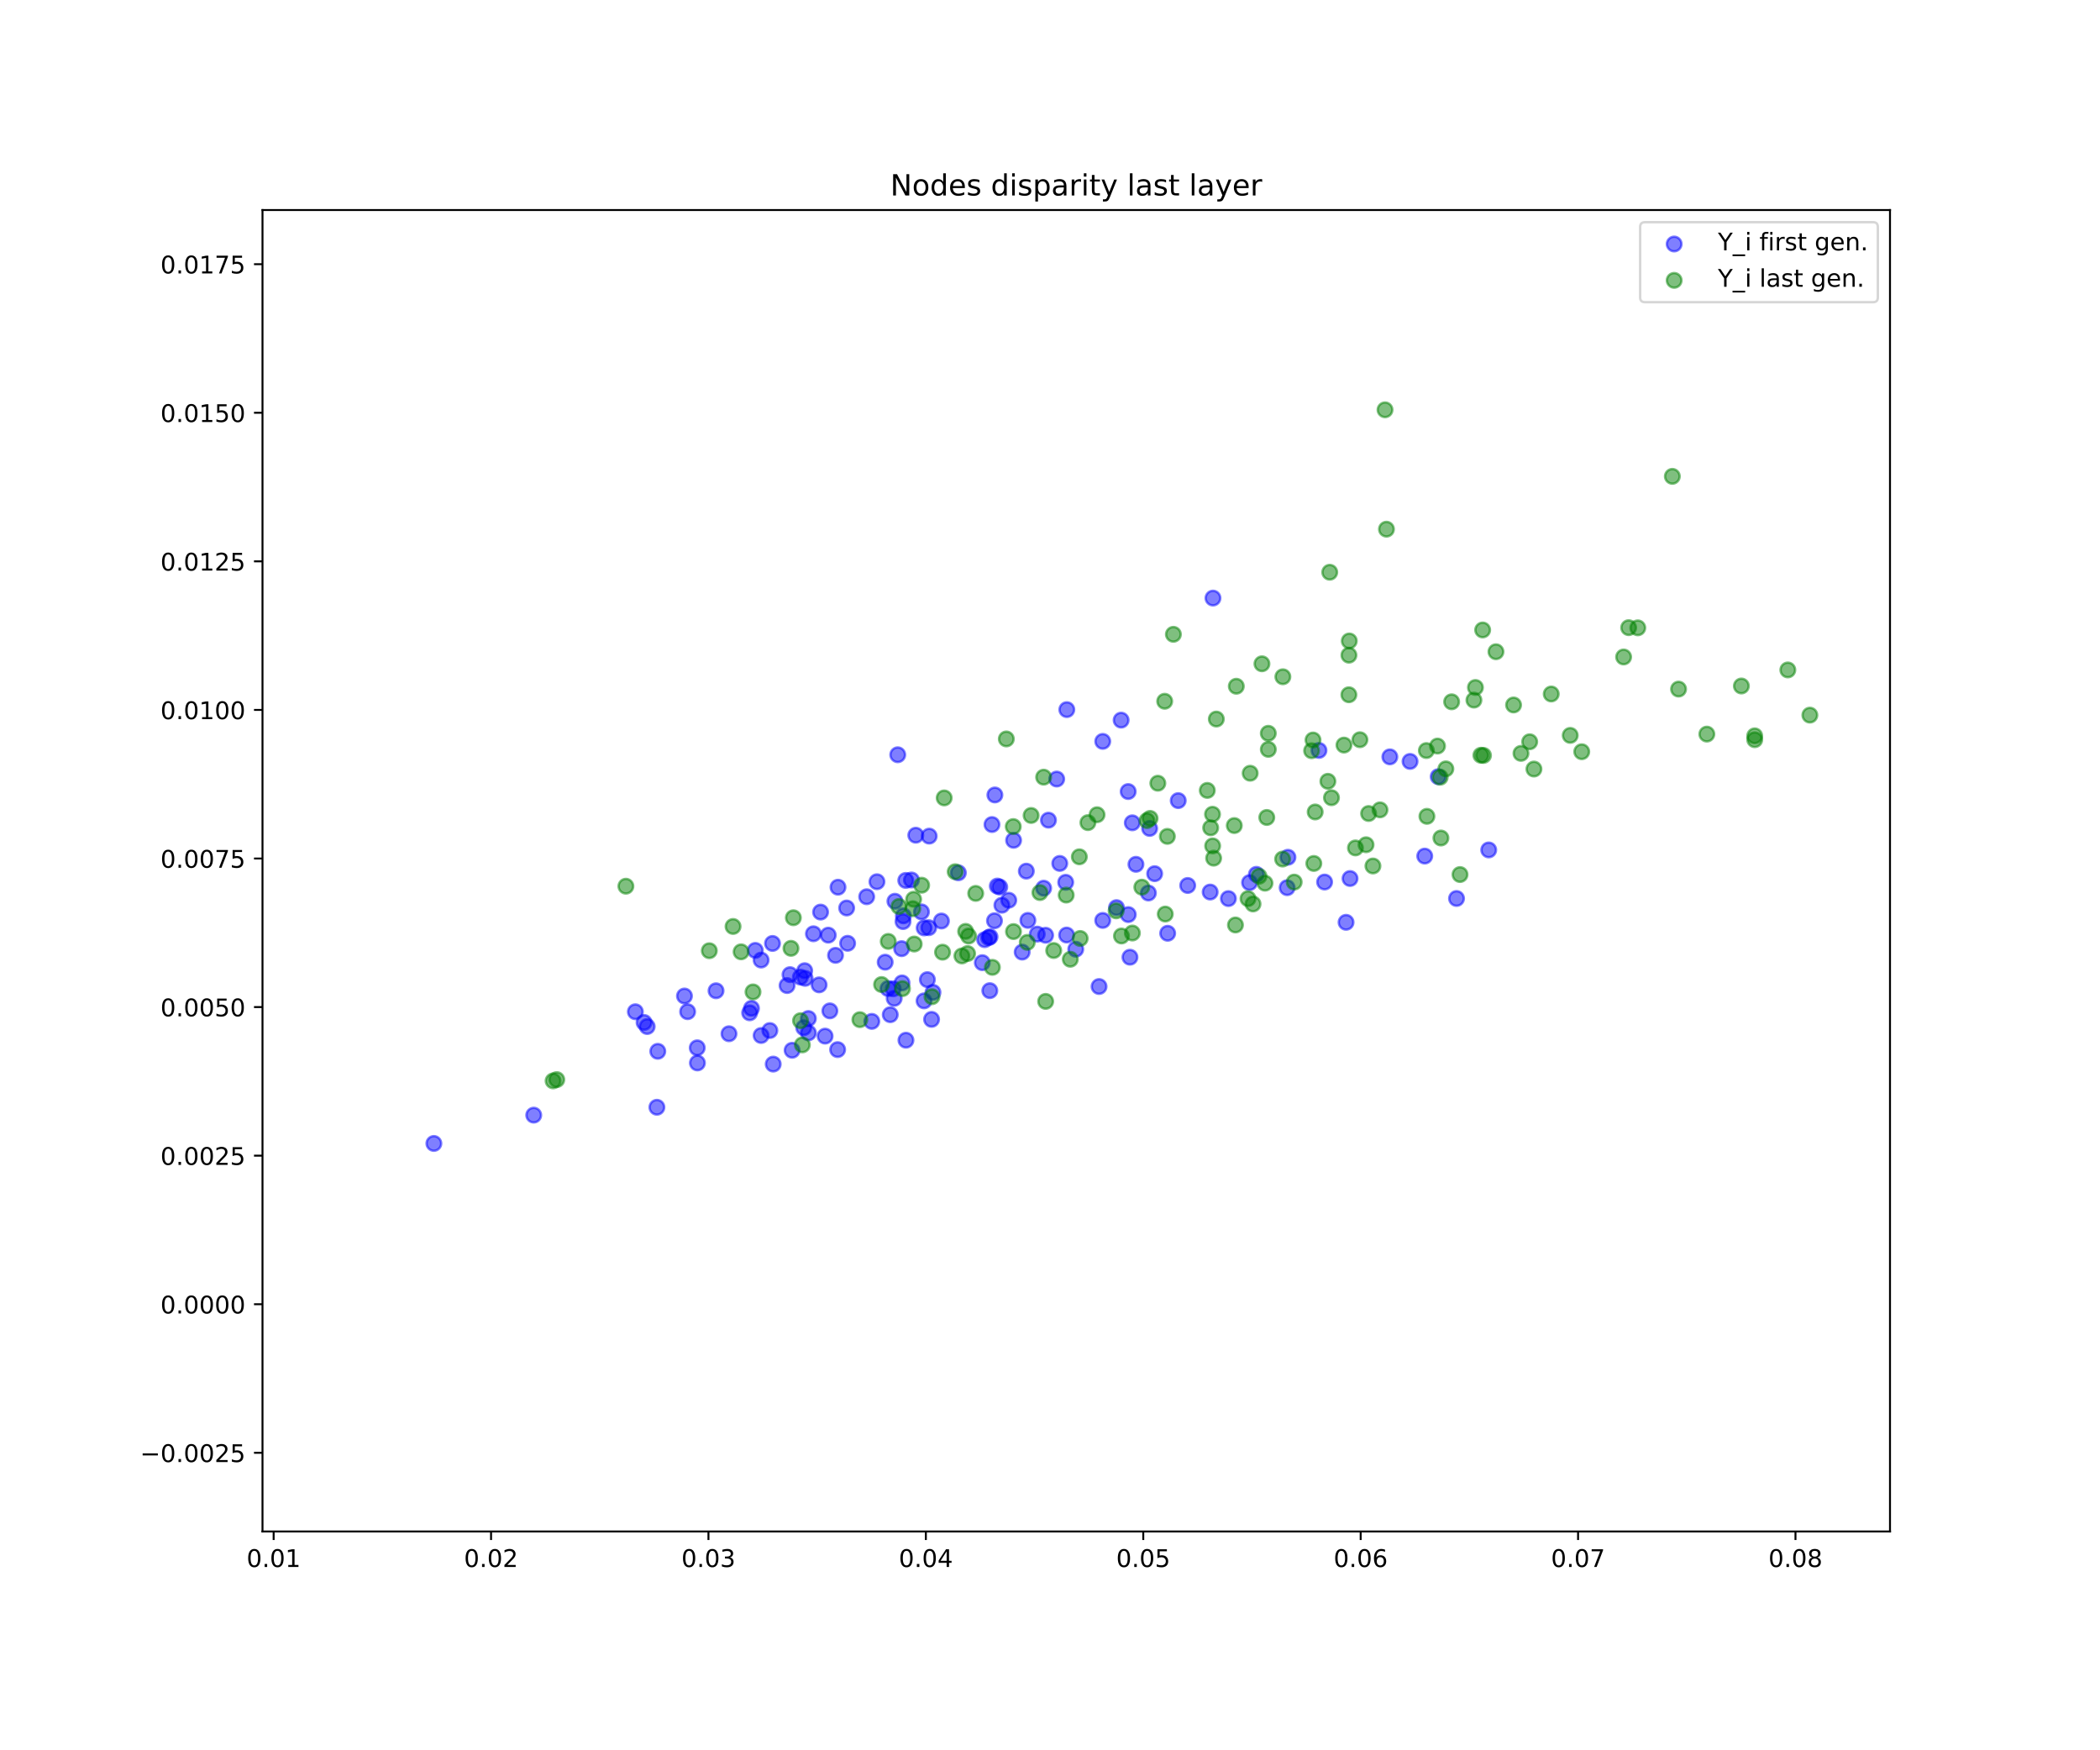 <?xml version="1.0" encoding="utf-8" standalone="no"?>
<!DOCTYPE svg PUBLIC "-//W3C//DTD SVG 1.1//EN"
  "http://www.w3.org/Graphics/SVG/1.1/DTD/svg11.dtd">
<!-- Created with matplotlib (https://matplotlib.org/) -->
<svg height="720pt" version="1.1" viewBox="0 0 864 720" width="864pt" xmlns="http://www.w3.org/2000/svg" xmlns:xlink="http://www.w3.org/1999/xlink">
 <defs>
  <style type="text/css">
*{stroke-linecap:butt;stroke-linejoin:round;white-space:pre;}
  </style>
 </defs>
 <g id="figure_1">
  <g id="patch_1">
   <path d="M 0 720 
L 864 720 
L 864 0 
L 0 0 
z
" style="fill:#ffffff;"/>
  </g>
  <g id="axes_1">
   <g id="patch_2">
    <path d="M 108 630 
L 777.6 630 
L 777.6 86.4 
L 108 86.4 
z
" style="fill:#ffffff;"/>
   </g>
   <g id="PathCollection_1">
    <defs>
     <path d="M 0 3 
C 0.796 3 1.559 2.684 2.121 2.121 
C 2.684 1.559 3 0.796 3 0 
C 3 -0.796 2.684 -1.559 2.121 -2.121 
C 1.559 -2.684 0.796 -3 0 -3 
C -0.796 -3 -1.559 -2.684 -2.121 -2.121 
C -2.684 -1.559 -3 -0.796 -3 0 
C -3 0.796 -2.684 1.559 -2.121 2.121 
C -1.559 2.684 -0.796 3 0 3 
z
" id="m75d88862cb" style="stroke:#0000ff;stroke-opacity:0.5;"/>
    </defs>
    <g clip-path="url(#p17e6da4f46)">
     <use style="fill:#0000ff;fill-opacity:0.5;stroke:#0000ff;stroke-opacity:0.5;" x="364.19" xlink:href="#m75d88862cb" y="395.808"/>
     <use style="fill:#0000ff;fill-opacity:0.5;stroke:#0000ff;stroke-opacity:0.5;" x="356.579" xlink:href="#m75d88862cb" y="368.883"/>
     <use style="fill:#0000ff;fill-opacity:0.5;stroke:#0000ff;stroke-opacity:0.5;" x="334.666" xlink:href="#m75d88862cb" y="384.118"/>
     <use style="fill:#0000ff;fill-opacity:0.5;stroke:#0000ff;stroke-opacity:0.5;" x="261.41" xlink:href="#m75d88862cb" y="416.195"/>
     <use style="fill:#0000ff;fill-opacity:0.5;stroke:#0000ff;stroke-opacity:0.5;" x="464.204" xlink:href="#m75d88862cb" y="376.223"/>
     <use style="fill:#0000ff;fill-opacity:0.5;stroke:#0000ff;stroke-opacity:0.5;" x="442.597" xlink:href="#m75d88862cb" y="390.478"/>
     <use style="fill:#0000ff;fill-opacity:0.5;stroke:#0000ff;stroke-opacity:0.5;" x="434.76" xlink:href="#m75d88862cb" y="320.468"/>
     <use style="fill:#0000ff;fill-opacity:0.5;stroke:#0000ff;stroke-opacity:0.5;" x="408.128" xlink:href="#m75d88862cb" y="339.183"/>
     <use style="fill:#0000ff;fill-opacity:0.5;stroke:#0000ff;stroke-opacity:0.5;" x="331.25" xlink:href="#m75d88862cb" y="402.457"/>
     <use style="fill:#0000ff;fill-opacity:0.5;stroke:#0000ff;stroke-opacity:0.5;" x="383.277" xlink:href="#m75d88862cb" y="419.335"/>
     <use style="fill:#0000ff;fill-opacity:0.5;stroke:#0000ff;stroke-opacity:0.5;" x="417.024" xlink:href="#m75d88862cb" y="345.667"/>
     <use style="fill:#0000ff;fill-opacity:0.5;stroke:#0000ff;stroke-opacity:0.5;" x="394.297" xlink:href="#m75d88862cb" y="359.031"/>
     <use style="fill:#0000ff;fill-opacity:0.5;stroke:#0000ff;stroke-opacity:0.5;" x="366.281" xlink:href="#m75d88862cb" y="417.405"/>
     <use style="fill:#0000ff;fill-opacity:0.5;stroke:#0000ff;stroke-opacity:0.5;" x="461.269" xlink:href="#m75d88862cb" y="296.231"/>
     <use style="fill:#0000ff;fill-opacity:0.5;stroke:#0000ff;stroke-opacity:0.5;" x="367.511" xlink:href="#m75d88862cb" y="406.759"/>
     <use style="fill:#0000ff;fill-opacity:0.5;stroke:#0000ff;stroke-opacity:0.5;" x="499.053" xlink:href="#m75d88862cb" y="246.028"/>
     <use style="fill:#0000ff;fill-opacity:0.5;stroke:#0000ff;stroke-opacity:0.5;" x="330.682" xlink:href="#m75d88862cb" y="422.758"/>
     <use style="fill:#0000ff;fill-opacity:0.5;stroke:#0000ff;stroke-opacity:0.5;" x="365.349" xlink:href="#m75d88862cb" y="406.642"/>
     <use style="fill:#0000ff;fill-opacity:0.5;stroke:#0000ff;stroke-opacity:0.5;" x="426.759" xlink:href="#m75d88862cb" y="384.259"/>
     <use style="fill:#0000ff;fill-opacity:0.5;stroke:#0000ff;stroke-opacity:0.5;" x="325.028" xlink:href="#m75d88862cb" y="400.93"/>
     <use style="fill:#0000ff;fill-opacity:0.5;stroke:#0000ff;stroke-opacity:0.5;" x="281.609" xlink:href="#m75d88862cb" y="409.718"/>
     <use style="fill:#0000ff;fill-opacity:0.5;stroke:#0000ff;stroke-opacity:0.5;" x="436.012" xlink:href="#m75d88862cb" y="355.176"/>
     <use style="fill:#0000ff;fill-opacity:0.5;stroke:#0000ff;stroke-opacity:0.5;" x="370.957" xlink:href="#m75d88862cb" y="390.244"/>
     <use style="fill:#0000ff;fill-opacity:0.5;stroke:#0000ff;stroke-opacity:0.5;" x="286.937" xlink:href="#m75d88862cb" y="437.252"/>
     <use style="fill:#0000ff;fill-opacity:0.5;stroke:#0000ff;stroke-opacity:0.5;" x="369.357" xlink:href="#m75d88862cb" y="310.48"/>
     <use style="fill:#0000ff;fill-opacity:0.5;stroke:#0000ff;stroke-opacity:0.5;" x="266.272" xlink:href="#m75d88862cb" y="422.273"/>
     <use style="fill:#0000ff;fill-opacity:0.5;stroke:#0000ff;stroke-opacity:0.5;" x="422.893" xlink:href="#m75d88862cb" y="378.611"/>
     <use style="fill:#0000ff;fill-opacity:0.5;stroke:#0000ff;stroke-opacity:0.5;" x="381.548" xlink:href="#m75d88862cb" y="402.987"/>
     <use style="fill:#0000ff;fill-opacity:0.5;stroke:#0000ff;stroke-opacity:0.5;" x="409.158" xlink:href="#m75d88862cb" y="378.763"/>
     <use style="fill:#0000ff;fill-opacity:0.5;stroke:#0000ff;stroke-opacity:0.5;" x="382.107" xlink:href="#m75d88862cb" y="381.611"/>
     <use style="fill:#0000ff;fill-opacity:0.5;stroke:#0000ff;stroke-opacity:0.5;" x="178.511" xlink:href="#m75d88862cb" y="470.372"/>
     <use style="fill:#0000ff;fill-opacity:0.5;stroke:#0000ff;stroke-opacity:0.5;" x="406.775" xlink:href="#m75d88862cb" y="385.706"/>
     <use style="fill:#0000ff;fill-opacity:0.5;stroke:#0000ff;stroke-opacity:0.5;" x="313.147" xlink:href="#m75d88862cb" y="425.962"/>
     <use style="fill:#0000ff;fill-opacity:0.5;stroke:#0000ff;stroke-opacity:0.5;" x="379.117" xlink:href="#m75d88862cb" y="375.112"/>
     <use style="fill:#0000ff;fill-opacity:0.5;stroke:#0000ff;stroke-opacity:0.5;" x="380.183" xlink:href="#m75d88862cb" y="411.713"/>
     <use style="fill:#0000ff;fill-opacity:0.5;stroke:#0000ff;stroke-opacity:0.5;" x="270.268" xlink:href="#m75d88862cb" y="455.489"/>
     <use style="fill:#0000ff;fill-opacity:0.5;stroke:#0000ff;stroke-opacity:0.5;" x="331.076" xlink:href="#m75d88862cb" y="399.308"/>
     <use style="fill:#0000ff;fill-opacity:0.5;stroke:#0000ff;stroke-opacity:0.5;" x="599.26" xlink:href="#m75d88862cb" y="369.601"/>
     <use style="fill:#0000ff;fill-opacity:0.5;stroke:#0000ff;stroke-opacity:0.5;" x="374.997" xlink:href="#m75d88862cb" y="361.992"/>
     <use style="fill:#0000ff;fill-opacity:0.5;stroke:#0000ff;stroke-opacity:0.5;" x="555.446" xlink:href="#m75d88862cb" y="361.381"/>
     <use style="fill:#0000ff;fill-opacity:0.5;stroke:#0000ff;stroke-opacity:0.5;" x="332.604" xlink:href="#m75d88862cb" y="424.88"/>
     <use style="fill:#0000ff;fill-opacity:0.5;stroke:#0000ff;stroke-opacity:0.5;" x="308.43" xlink:href="#m75d88862cb" y="416.632"/>
     <use style="fill:#0000ff;fill-opacity:0.5;stroke:#0000ff;stroke-opacity:0.5;" x="282.912" xlink:href="#m75d88862cb" y="416.168"/>
     <use style="fill:#0000ff;fill-opacity:0.5;stroke:#0000ff;stroke-opacity:0.5;" x="337.007" xlink:href="#m75d88862cb" y="405.132"/>
     <use style="fill:#0000ff;fill-opacity:0.5;stroke:#0000ff;stroke-opacity:0.5;" x="438.919" xlink:href="#m75d88862cb" y="291.908"/>
     <use style="fill:#0000ff;fill-opacity:0.5;stroke:#0000ff;stroke-opacity:0.5;" x="529.576" xlink:href="#m75d88862cb" y="365.16"/>
     <use style="fill:#0000ff;fill-opacity:0.5;stroke:#0000ff;stroke-opacity:0.5;" x="459.357" xlink:href="#m75d88862cb" y="373.366"/>
     <use style="fill:#0000ff;fill-opacity:0.5;stroke:#0000ff;stroke-opacity:0.5;" x="472.48" xlink:href="#m75d88862cb" y="367.347"/>
     <use style="fill:#0000ff;fill-opacity:0.5;stroke:#0000ff;stroke-opacity:0.5;" x="464.894" xlink:href="#m75d88862cb" y="393.76"/>
     <use style="fill:#0000ff;fill-opacity:0.5;stroke:#0000ff;stroke-opacity:0.5;" x="464.166" xlink:href="#m75d88862cb" y="325.612"/>
     <use style="fill:#0000ff;fill-opacity:0.5;stroke:#0000ff;stroke-opacity:0.5;" x="452.186" xlink:href="#m75d88862cb" y="405.819"/>
     <use style="fill:#0000ff;fill-opacity:0.5;stroke:#0000ff;stroke-opacity:0.5;" x="368.195" xlink:href="#m75d88862cb" y="370.743"/>
     <use style="fill:#0000ff;fill-opacity:0.5;stroke:#0000ff;stroke-opacity:0.5;" x="371.682" xlink:href="#m75d88862cb" y="376.731"/>
     <use style="fill:#0000ff;fill-opacity:0.5;stroke:#0000ff;stroke-opacity:0.5;" x="404.148" xlink:href="#m75d88862cb" y="396.003"/>
     <use style="fill:#0000ff;fill-opacity:0.5;stroke:#0000ff;stroke-opacity:0.5;" x="420.552" xlink:href="#m75d88862cb" y="391.653"/>
     <use style="fill:#0000ff;fill-opacity:0.5;stroke:#0000ff;stroke-opacity:0.5;" x="407.234" xlink:href="#m75d88862cb" y="407.517"/>
     <use style="fill:#0000ff;fill-opacity:0.5;stroke:#0000ff;stroke-opacity:0.5;" x="348.738" xlink:href="#m75d88862cb" y="388.04"/>
     <use style="fill:#0000ff;fill-opacity:0.5;stroke:#0000ff;stroke-opacity:0.5;" x="591.719" xlink:href="#m75d88862cb" y="319.493"/>
     <use style="fill:#0000ff;fill-opacity:0.5;stroke:#0000ff;stroke-opacity:0.5;" x="422.259" xlink:href="#m75d88862cb" y="358.356"/>
     <use style="fill:#0000ff;fill-opacity:0.5;stroke:#0000ff;stroke-opacity:0.5;" x="286.864" xlink:href="#m75d88862cb" y="431.029"/>
     <use style="fill:#0000ff;fill-opacity:0.5;stroke:#0000ff;stroke-opacity:0.5;" x="313.148" xlink:href="#m75d88862cb" y="394.936"/>
     <use style="fill:#0000ff;fill-opacity:0.5;stroke:#0000ff;stroke-opacity:0.5;" x="405.124" xlink:href="#m75d88862cb" y="386.547"/>
     <use style="fill:#0000ff;fill-opacity:0.5;stroke:#0000ff;stroke-opacity:0.5;" x="382.297" xlink:href="#m75d88862cb" y="343.946"/>
     <use style="fill:#0000ff;fill-opacity:0.5;stroke:#0000ff;stroke-opacity:0.5;" x="383.852" xlink:href="#m75d88862cb" y="408.217"/>
     <use style="fill:#0000ff;fill-opacity:0.5;stroke:#0000ff;stroke-opacity:0.5;" x="529.901" xlink:href="#m75d88862cb" y="352.644"/>
     <use style="fill:#0000ff;fill-opacity:0.5;stroke:#0000ff;stroke-opacity:0.5;" x="429.392" xlink:href="#m75d88862cb" y="365.368"/>
     <use style="fill:#0000ff;fill-opacity:0.5;stroke:#0000ff;stroke-opacity:0.5;" x="340.769" xlink:href="#m75d88862cb" y="384.683"/>
     <use style="fill:#0000ff;fill-opacity:0.5;stroke:#0000ff;stroke-opacity:0.5;" x="343.76" xlink:href="#m75d88862cb" y="392.988"/>
     <use style="fill:#0000ff;fill-opacity:0.5;stroke:#0000ff;stroke-opacity:0.5;" x="484.758" xlink:href="#m75d88862cb" y="329.336"/>
     <use style="fill:#0000ff;fill-opacity:0.5;stroke:#0000ff;stroke-opacity:0.5;" x="553.811" xlink:href="#m75d88862cb" y="379.406"/>
     <use style="fill:#0000ff;fill-opacity:0.5;stroke:#0000ff;stroke-opacity:0.5;" x="329.299" xlink:href="#m75d88862cb" y="401.952"/>
     <use style="fill:#0000ff;fill-opacity:0.5;stroke:#0000ff;stroke-opacity:0.5;" x="318.122" xlink:href="#m75d88862cb" y="437.733"/>
     <use style="fill:#0000ff;fill-opacity:0.5;stroke:#0000ff;stroke-opacity:0.5;" x="571.824" xlink:href="#m75d88862cb" y="311.342"/>
     <use style="fill:#0000ff;fill-opacity:0.5;stroke:#0000ff;stroke-opacity:0.5;" x="544.977" xlink:href="#m75d88862cb" y="362.839"/>
     <use style="fill:#0000ff;fill-opacity:0.5;stroke:#0000ff;stroke-opacity:0.5;" x="323.825" xlink:href="#m75d88862cb" y="405.414"/>
     <use style="fill:#0000ff;fill-opacity:0.5;stroke:#0000ff;stroke-opacity:0.5;" x="497.896" xlink:href="#m75d88862cb" y="366.956"/>
     <use style="fill:#0000ff;fill-opacity:0.5;stroke:#0000ff;stroke-opacity:0.5;" x="612.506" xlink:href="#m75d88862cb" y="349.629"/>
     <use style="fill:#0000ff;fill-opacity:0.5;stroke:#0000ff;stroke-opacity:0.5;" x="472.99" xlink:href="#m75d88862cb" y="340.781"/>
     <use style="fill:#0000ff;fill-opacity:0.5;stroke:#0000ff;stroke-opacity:0.5;" x="310.759" xlink:href="#m75d88862cb" y="390.957"/>
     <use style="fill:#0000ff;fill-opacity:0.5;stroke:#0000ff;stroke-opacity:0.5;" x="344.624" xlink:href="#m75d88862cb" y="431.771"/>
     <use style="fill:#0000ff;fill-opacity:0.5;stroke:#0000ff;stroke-opacity:0.5;" x="453.691" xlink:href="#m75d88862cb" y="378.626"/>
     <use style="fill:#0000ff;fill-opacity:0.5;stroke:#0000ff;stroke-opacity:0.5;" x="348.336" xlink:href="#m75d88862cb" y="373.512"/>
     <use style="fill:#0000ff;fill-opacity:0.5;stroke:#0000ff;stroke-opacity:0.5;" x="412.196" xlink:href="#m75d88862cb" y="372.368"/>
     <use style="fill:#0000ff;fill-opacity:0.5;stroke:#0000ff;stroke-opacity:0.5;" x="516.91" xlink:href="#m75d88862cb" y="359.676"/>
     <use style="fill:#0000ff;fill-opacity:0.5;stroke:#0000ff;stroke-opacity:0.5;" x="371.533" xlink:href="#m75d88862cb" y="379.095"/>
     <use style="fill:#0000ff;fill-opacity:0.5;stroke:#0000ff;stroke-opacity:0.5;" x="505.398" xlink:href="#m75d88862cb" y="369.645"/>
     <use style="fill:#0000ff;fill-opacity:0.5;stroke:#0000ff;stroke-opacity:0.5;" x="372.655" xlink:href="#m75d88862cb" y="362.173"/>
     <use style="fill:#0000ff;fill-opacity:0.5;stroke:#0000ff;stroke-opacity:0.5;" x="514.095" xlink:href="#m75d88862cb" y="363.067"/>
     <use style="fill:#0000ff;fill-opacity:0.5;stroke:#0000ff;stroke-opacity:0.5;" x="337.609" xlink:href="#m75d88862cb" y="375.197"/>
     <use style="fill:#0000ff;fill-opacity:0.5;stroke:#0000ff;stroke-opacity:0.5;" x="317.829" xlink:href="#m75d88862cb" y="388.096"/>
     <use style="fill:#0000ff;fill-opacity:0.5;stroke:#0000ff;stroke-opacity:0.5;" x="430.197" xlink:href="#m75d88862cb" y="384.729"/>
     <use style="fill:#0000ff;fill-opacity:0.5;stroke:#0000ff;stroke-opacity:0.5;" x="358.684" xlink:href="#m75d88862cb" y="420.158"/>
     <use style="fill:#0000ff;fill-opacity:0.5;stroke:#0000ff;stroke-opacity:0.5;" x="415.034" xlink:href="#m75d88862cb" y="370.329"/>
     <use style="fill:#0000ff;fill-opacity:0.5;stroke:#0000ff;stroke-opacity:0.5;" x="475.058" xlink:href="#m75d88862cb" y="359.398"/>
     <use style="fill:#0000ff;fill-opacity:0.5;stroke:#0000ff;stroke-opacity:0.5;" x="542.663" xlink:href="#m75d88862cb" y="308.689"/>
     <use style="fill:#0000ff;fill-opacity:0.5;stroke:#0000ff;stroke-opacity:0.5;" x="480.412" xlink:href="#m75d88862cb" y="383.915"/>
     <use style="fill:#0000ff;fill-opacity:0.5;stroke:#0000ff;stroke-opacity:0.5;" x="410.317" xlink:href="#m75d88862cb" y="364.494"/>
     <use style="fill:#0000ff;fill-opacity:0.5;stroke:#0000ff;stroke-opacity:0.5;" x="438.837" xlink:href="#m75d88862cb" y="384.642"/>
     <use style="fill:#0000ff;fill-opacity:0.5;stroke:#0000ff;stroke-opacity:0.5;" x="265" xlink:href="#m75d88862cb" y="420.599"/>
     <use style="fill:#0000ff;fill-opacity:0.5;stroke:#0000ff;stroke-opacity:0.5;" x="332.589" xlink:href="#m75d88862cb" y="418.983"/>
     <use style="fill:#0000ff;fill-opacity:0.5;stroke:#0000ff;stroke-opacity:0.5;" x="438.46" xlink:href="#m75d88862cb" y="362.95"/>
     <use style="fill:#0000ff;fill-opacity:0.5;stroke:#0000ff;stroke-opacity:0.5;" x="339.466" xlink:href="#m75d88862cb" y="426.222"/>
     <use style="fill:#0000ff;fill-opacity:0.5;stroke:#0000ff;stroke-opacity:0.5;" x="316.739" xlink:href="#m75d88862cb" y="423.916"/>
     <use style="fill:#0000ff;fill-opacity:0.5;stroke:#0000ff;stroke-opacity:0.5;" x="309.179" xlink:href="#m75d88862cb" y="414.796"/>
     <use style="fill:#0000ff;fill-opacity:0.5;stroke:#0000ff;stroke-opacity:0.5;" x="360.807" xlink:href="#m75d88862cb" y="362.705"/>
     <use style="fill:#0000ff;fill-opacity:0.5;stroke:#0000ff;stroke-opacity:0.5;" x="465.86" xlink:href="#m75d88862cb" y="338.472"/>
     <use style="fill:#0000ff;fill-opacity:0.5;stroke:#0000ff;stroke-opacity:0.5;" x="488.656" xlink:href="#m75d88862cb" y="364.248"/>
     <use style="fill:#0000ff;fill-opacity:0.5;stroke:#0000ff;stroke-opacity:0.5;" x="376.78" xlink:href="#m75d88862cb" y="343.573"/>
     <use style="fill:#0000ff;fill-opacity:0.5;stroke:#0000ff;stroke-opacity:0.5;" x="344.778" xlink:href="#m75d88862cb" y="364.963"/>
     <use style="fill:#0000ff;fill-opacity:0.5;stroke:#0000ff;stroke-opacity:0.5;" x="411.324" xlink:href="#m75d88862cb" y="364.887"/>
     <use style="fill:#0000ff;fill-opacity:0.5;stroke:#0000ff;stroke-opacity:0.5;" x="409.322" xlink:href="#m75d88862cb" y="327.015"/>
     <use style="fill:#0000ff;fill-opacity:0.5;stroke:#0000ff;stroke-opacity:0.5;" x="467.361" xlink:href="#m75d88862cb" y="355.548"/>
     <use style="fill:#0000ff;fill-opacity:0.5;stroke:#0000ff;stroke-opacity:0.5;" x="453.699" xlink:href="#m75d88862cb" y="304.973"/>
     <use style="fill:#0000ff;fill-opacity:0.5;stroke:#0000ff;stroke-opacity:0.5;" x="431.368" xlink:href="#m75d88862cb" y="337.383"/>
     <use style="fill:#0000ff;fill-opacity:0.5;stroke:#0000ff;stroke-opacity:0.5;" x="407.332" xlink:href="#m75d88862cb" y="385.362"/>
     <use style="fill:#0000ff;fill-opacity:0.5;stroke:#0000ff;stroke-opacity:0.5;" x="580.133" xlink:href="#m75d88862cb" y="313.218"/>
     <use style="fill:#0000ff;fill-opacity:0.5;stroke:#0000ff;stroke-opacity:0.5;" x="294.603" xlink:href="#m75d88862cb" y="407.563"/>
     <use style="fill:#0000ff;fill-opacity:0.5;stroke:#0000ff;stroke-opacity:0.5;" x="219.593" xlink:href="#m75d88862cb" y="458.724"/>
     <use style="fill:#0000ff;fill-opacity:0.5;stroke:#0000ff;stroke-opacity:0.5;" x="380.225" xlink:href="#m75d88862cb" y="381.702"/>
     <use style="fill:#0000ff;fill-opacity:0.5;stroke:#0000ff;stroke-opacity:0.5;" x="586.176" xlink:href="#m75d88862cb" y="352.161"/>
     <use style="fill:#0000ff;fill-opacity:0.5;stroke:#0000ff;stroke-opacity:0.5;" x="299.926" xlink:href="#m75d88862cb" y="425.244"/>
     <use style="fill:#0000ff;fill-opacity:0.5;stroke:#0000ff;stroke-opacity:0.5;" x="387.334" xlink:href="#m75d88862cb" y="378.868"/>
     <use style="fill:#0000ff;fill-opacity:0.5;stroke:#0000ff;stroke-opacity:0.5;" x="341.433" xlink:href="#m75d88862cb" y="415.827"/>
     <use style="fill:#0000ff;fill-opacity:0.5;stroke:#0000ff;stroke-opacity:0.5;" x="270.631" xlink:href="#m75d88862cb" y="432.469"/>
     <use style="fill:#0000ff;fill-opacity:0.5;stroke:#0000ff;stroke-opacity:0.5;" x="367.896" xlink:href="#m75d88862cb" y="410.683"/>
     <use style="fill:#0000ff;fill-opacity:0.5;stroke:#0000ff;stroke-opacity:0.5;" x="325.901" xlink:href="#m75d88862cb" y="432.047"/>
     <use style="fill:#0000ff;fill-opacity:0.5;stroke:#0000ff;stroke-opacity:0.5;" x="371.119" xlink:href="#m75d88862cb" y="404.336"/>
     <use style="fill:#0000ff;fill-opacity:0.5;stroke:#0000ff;stroke-opacity:0.5;" x="372.739" xlink:href="#m75d88862cb" y="427.903"/>
    </g>
   </g>
   <g id="PathCollection_2">
    <defs>
     <path d="M 0 3 
C 0.796 3 1.559 2.684 2.121 2.121 
C 2.684 1.559 3 0.796 3 0 
C 3 -0.796 2.684 -1.559 2.121 -2.121 
C 1.559 -2.684 0.796 -3 0 -3 
C -0.796 -3 -1.559 -2.684 -2.121 -2.121 
C -2.684 -1.559 -3 -0.796 -3 0 
C -3 0.796 -2.684 1.559 -2.121 2.121 
C -1.559 2.684 -0.796 3 0 3 
z
" id="me0761a56c8" style="stroke:#008000;stroke-opacity:0.5;"/>
    </defs>
    <g clip-path="url(#p17e6da4f46)">
     <use style="fill:#008000;fill-opacity:0.5;stroke:#008000;stroke-opacity:0.5;" x="482.766" xlink:href="#me0761a56c8" y="260.934"/>
     <use style="fill:#008000;fill-opacity:0.5;stroke:#008000;stroke-opacity:0.5;" x="592.526" xlink:href="#me0761a56c8" y="319.725"/>
     <use style="fill:#008000;fill-opacity:0.5;stroke:#008000;stroke-opacity:0.5;" x="563.085" xlink:href="#me0761a56c8" y="334.647"/>
     <use style="fill:#008000;fill-opacity:0.5;stroke:#008000;stroke-opacity:0.5;" x="629.354" xlink:href="#me0761a56c8" y="305.132"/>
     <use style="fill:#008000;fill-opacity:0.5;stroke:#008000;stroke-opacity:0.5;" x="398.087" xlink:href="#me0761a56c8" y="392.252"/>
     <use style="fill:#008000;fill-opacity:0.5;stroke:#008000;stroke-opacity:0.5;" x="670.085" xlink:href="#me0761a56c8" y="258.199"/>
     <use style="fill:#008000;fill-opacity:0.5;stroke:#008000;stroke-opacity:0.5;" x="325.433" xlink:href="#me0761a56c8" y="390.109"/>
     <use style="fill:#008000;fill-opacity:0.5;stroke:#008000;stroke-opacity:0.5;" x="716.454" xlink:href="#me0761a56c8" y="282.189"/>
     <use style="fill:#008000;fill-opacity:0.5;stroke:#008000;stroke-opacity:0.5;" x="673.832" xlink:href="#me0761a56c8" y="258.266"/>
     <use style="fill:#008000;fill-opacity:0.5;stroke:#008000;stroke-opacity:0.5;" x="498.099" xlink:href="#me0761a56c8" y="340.525"/>
     <use style="fill:#008000;fill-opacity:0.5;stroke:#008000;stroke-opacity:0.5;" x="547.8" xlink:href="#me0761a56c8" y="328.149"/>
     <use style="fill:#008000;fill-opacity:0.5;stroke:#008000;stroke-opacity:0.5;" x="498.914" xlink:href="#me0761a56c8" y="347.972"/>
     <use style="fill:#008000;fill-opacity:0.5;stroke:#008000;stroke-opacity:0.5;" x="371.298" xlink:href="#me0761a56c8" y="406.673"/>
     <use style="fill:#008000;fill-opacity:0.5;stroke:#008000;stroke-opacity:0.5;" x="408.29" xlink:href="#me0761a56c8" y="397.932"/>
     <use style="fill:#008000;fill-opacity:0.5;stroke:#008000;stroke-opacity:0.5;" x="547.09" xlink:href="#me0761a56c8" y="235.399"/>
     <use style="fill:#008000;fill-opacity:0.5;stroke:#008000;stroke-opacity:0.5;" x="688.049" xlink:href="#me0761a56c8" y="195.957"/>
     <use style="fill:#008000;fill-opacity:0.5;stroke:#008000;stroke-opacity:0.5;" x="353.783" xlink:href="#me0761a56c8" y="419.448"/>
     <use style="fill:#008000;fill-opacity:0.5;stroke:#008000;stroke-opacity:0.5;" x="330.106" xlink:href="#me0761a56c8" y="429.819"/>
     <use style="fill:#008000;fill-opacity:0.5;stroke:#008000;stroke-opacity:0.5;" x="440.352" xlink:href="#me0761a56c8" y="394.606"/>
     <use style="fill:#008000;fill-opacity:0.5;stroke:#008000;stroke-opacity:0.5;" x="587.077" xlink:href="#me0761a56c8" y="335.809"/>
     <use style="fill:#008000;fill-opacity:0.5;stroke:#008000;stroke-opacity:0.5;" x="422.65" xlink:href="#me0761a56c8" y="387.657"/>
     <use style="fill:#008000;fill-opacity:0.5;stroke:#008000;stroke-opacity:0.5;" x="257.51" xlink:href="#me0761a56c8" y="364.554"/>
     <use style="fill:#008000;fill-opacity:0.5;stroke:#008000;stroke-opacity:0.5;" x="539.63" xlink:href="#me0761a56c8" y="308.812"/>
     <use style="fill:#008000;fill-opacity:0.5;stroke:#008000;stroke-opacity:0.5;" x="476.368" xlink:href="#me0761a56c8" y="322.186"/>
     <use style="fill:#008000;fill-opacity:0.5;stroke:#008000;stroke-opacity:0.5;" x="554.967" xlink:href="#me0761a56c8" y="285.798"/>
     <use style="fill:#008000;fill-opacity:0.5;stroke:#008000;stroke-opacity:0.5;" x="521.822" xlink:href="#me0761a56c8" y="308.262"/>
     <use style="fill:#008000;fill-opacity:0.5;stroke:#008000;stroke-opacity:0.5;" x="554.991" xlink:href="#me0761a56c8" y="269.52"/>
     <use style="fill:#008000;fill-opacity:0.5;stroke:#008000;stroke-opacity:0.5;" x="429.385" xlink:href="#me0761a56c8" y="319.695"/>
     <use style="fill:#008000;fill-opacity:0.5;stroke:#008000;stroke-opacity:0.5;" x="650.775" xlink:href="#me0761a56c8" y="309.229"/>
     <use style="fill:#008000;fill-opacity:0.5;stroke:#008000;stroke-opacity:0.5;" x="607.038" xlink:href="#me0761a56c8" y="282.802"/>
     <use style="fill:#008000;fill-opacity:0.5;stroke:#008000;stroke-opacity:0.5;" x="459.214" xlink:href="#me0761a56c8" y="374.687"/>
     <use style="fill:#008000;fill-opacity:0.5;stroke:#008000;stroke-opacity:0.5;" x="401.434" xlink:href="#me0761a56c8" y="367.506"/>
     <use style="fill:#008000;fill-opacity:0.5;stroke:#008000;stroke-opacity:0.5;" x="631.103" xlink:href="#me0761a56c8" y="316.356"/>
     <use style="fill:#008000;fill-opacity:0.5;stroke:#008000;stroke-opacity:0.5;" x="414.033" xlink:href="#me0761a56c8" y="303.971"/>
     <use style="fill:#008000;fill-opacity:0.5;stroke:#008000;stroke-opacity:0.5;" x="430.215" xlink:href="#me0761a56c8" y="411.938"/>
     <use style="fill:#008000;fill-opacity:0.5;stroke:#008000;stroke-opacity:0.5;" x="540.211" xlink:href="#me0761a56c8" y="304.411"/>
     <use style="fill:#008000;fill-opacity:0.5;stroke:#008000;stroke-opacity:0.5;" x="508.3" xlink:href="#me0761a56c8" y="380.501"/>
     <use style="fill:#008000;fill-opacity:0.5;stroke:#008000;stroke-opacity:0.5;" x="586.848" xlink:href="#me0761a56c8" y="308.75"/>
     <use style="fill:#008000;fill-opacity:0.5;stroke:#008000;stroke-opacity:0.5;" x="379.195" xlink:href="#me0761a56c8" y="364.145"/>
     <use style="fill:#008000;fill-opacity:0.5;stroke:#008000;stroke-opacity:0.5;" x="416.882" xlink:href="#me0761a56c8" y="340.018"/>
     <use style="fill:#008000;fill-opacity:0.5;stroke:#008000;stroke-opacity:0.5;" x="383.45" xlink:href="#me0761a56c8" y="410.013"/>
     <use style="fill:#008000;fill-opacity:0.5;stroke:#008000;stroke-opacity:0.5;" x="329.353" xlink:href="#me0761a56c8" y="419.872"/>
     <use style="fill:#008000;fill-opacity:0.5;stroke:#008000;stroke-opacity:0.5;" x="735.563" xlink:href="#me0761a56c8" y="275.585"/>
     <use style="fill:#008000;fill-opacity:0.5;stroke:#008000;stroke-opacity:0.5;" x="527.702" xlink:href="#me0761a56c8" y="353.383"/>
     <use style="fill:#008000;fill-opacity:0.5;stroke:#008000;stroke-opacity:0.5;" x="326.411" xlink:href="#me0761a56c8" y="377.522"/>
     <use style="fill:#008000;fill-opacity:0.5;stroke:#008000;stroke-opacity:0.5;" x="229.075" xlink:href="#me0761a56c8" y="444.11"/>
     <use style="fill:#008000;fill-opacity:0.5;stroke:#008000;stroke-opacity:0.5;" x="513.475" xlink:href="#me0761a56c8" y="369.665"/>
     <use style="fill:#008000;fill-opacity:0.5;stroke:#008000;stroke-opacity:0.5;" x="301.6" xlink:href="#me0761a56c8" y="381.108"/>
     <use style="fill:#008000;fill-opacity:0.5;stroke:#008000;stroke-opacity:0.5;" x="668.004" xlink:href="#me0761a56c8" y="270.252"/>
     <use style="fill:#008000;fill-opacity:0.5;stroke:#008000;stroke-opacity:0.5;" x="721.946" xlink:href="#me0761a56c8" y="304.286"/>
     <use style="fill:#008000;fill-opacity:0.5;stroke:#008000;stroke-opacity:0.5;" x="610.004" xlink:href="#me0761a56c8" y="259.145"/>
     <use style="fill:#008000;fill-opacity:0.5;stroke:#008000;stroke-opacity:0.5;" x="540.544" xlink:href="#me0761a56c8" y="355.191"/>
     <use style="fill:#008000;fill-opacity:0.5;stroke:#008000;stroke-opacity:0.5;" x="507.82" xlink:href="#me0761a56c8" y="339.602"/>
     <use style="fill:#008000;fill-opacity:0.5;stroke:#008000;stroke-opacity:0.5;" x="646.033" xlink:href="#me0761a56c8" y="302.51"/>
     <use style="fill:#008000;fill-opacity:0.5;stroke:#008000;stroke-opacity:0.5;" x="309.81" xlink:href="#me0761a56c8" y="408.033"/>
     <use style="fill:#008000;fill-opacity:0.5;stroke:#008000;stroke-opacity:0.5;" x="392.998" xlink:href="#me0761a56c8" y="358.592"/>
     <use style="fill:#008000;fill-opacity:0.5;stroke:#008000;stroke-opacity:0.5;" x="444.07" xlink:href="#me0761a56c8" y="352.457"/>
     <use style="fill:#008000;fill-opacity:0.5;stroke:#008000;stroke-opacity:0.5;" x="564.864" xlink:href="#me0761a56c8" y="356.231"/>
     <use style="fill:#008000;fill-opacity:0.5;stroke:#008000;stroke-opacity:0.5;" x="375.571" xlink:href="#me0761a56c8" y="373.798"/>
     <use style="fill:#008000;fill-opacity:0.5;stroke:#008000;stroke-opacity:0.5;" x="562.03" xlink:href="#me0761a56c8" y="347.498"/>
     <use style="fill:#008000;fill-opacity:0.5;stroke:#008000;stroke-opacity:0.5;" x="444.413" xlink:href="#me0761a56c8" y="386.049"/>
     <use style="fill:#008000;fill-opacity:0.5;stroke:#008000;stroke-opacity:0.5;" x="473.171" xlink:href="#me0761a56c8" y="336.66"/>
     <use style="fill:#008000;fill-opacity:0.5;stroke:#008000;stroke-opacity:0.5;" x="447.601" xlink:href="#me0761a56c8" y="338.394"/>
     <use style="fill:#008000;fill-opacity:0.5;stroke:#008000;stroke-opacity:0.5;" x="597.243" xlink:href="#me0761a56c8" y="288.694"/>
     <use style="fill:#008000;fill-opacity:0.5;stroke:#008000;stroke-opacity:0.5;" x="702.245" xlink:href="#me0761a56c8" y="301.984"/>
     <use style="fill:#008000;fill-opacity:0.5;stroke:#008000;stroke-opacity:0.5;" x="388.467" xlink:href="#me0761a56c8" y="328.23"/>
     <use style="fill:#008000;fill-opacity:0.5;stroke:#008000;stroke-opacity:0.5;" x="365.45" xlink:href="#me0761a56c8" y="387.259"/>
     <use style="fill:#008000;fill-opacity:0.5;stroke:#008000;stroke-opacity:0.5;" x="557.669" xlink:href="#me0761a56c8" y="348.802"/>
     <use style="fill:#008000;fill-opacity:0.5;stroke:#008000;stroke-opacity:0.5;" x="480.284" xlink:href="#me0761a56c8" y="344.053"/>
     <use style="fill:#008000;fill-opacity:0.5;stroke:#008000;stroke-opacity:0.5;" x="519.2" xlink:href="#me0761a56c8" y="273.057"/>
     <use style="fill:#008000;fill-opacity:0.5;stroke:#008000;stroke-opacity:0.5;" x="496.712" xlink:href="#me0761a56c8" y="325.144"/>
     <use style="fill:#008000;fill-opacity:0.5;stroke:#008000;stroke-opacity:0.5;" x="520.456" xlink:href="#me0761a56c8" y="363.302"/>
     <use style="fill:#008000;fill-opacity:0.5;stroke:#008000;stroke-opacity:0.5;" x="609.287" xlink:href="#me0761a56c8" y="310.688"/>
     <use style="fill:#008000;fill-opacity:0.5;stroke:#008000;stroke-opacity:0.5;" x="721.935" xlink:href="#me0761a56c8" y="302.699"/>
     <use style="fill:#008000;fill-opacity:0.5;stroke:#008000;stroke-opacity:0.5;" x="567.768" xlink:href="#me0761a56c8" y="333.149"/>
     <use style="fill:#008000;fill-opacity:0.5;stroke:#008000;stroke-opacity:0.5;" x="416.973" xlink:href="#me0761a56c8" y="383.214"/>
     <use style="fill:#008000;fill-opacity:0.5;stroke:#008000;stroke-opacity:0.5;" x="610.344" xlink:href="#me0761a56c8" y="310.746"/>
     <use style="fill:#008000;fill-opacity:0.5;stroke:#008000;stroke-opacity:0.5;" x="375.891" xlink:href="#me0761a56c8" y="369.933"/>
     <use style="fill:#008000;fill-opacity:0.5;stroke:#008000;stroke-opacity:0.5;" x="638.224" xlink:href="#me0761a56c8" y="285.478"/>
     <use style="fill:#008000;fill-opacity:0.5;stroke:#008000;stroke-opacity:0.5;" x="541.102" xlink:href="#me0761a56c8" y="334.012"/>
     <use style="fill:#008000;fill-opacity:0.5;stroke:#008000;stroke-opacity:0.5;" x="521.188" xlink:href="#me0761a56c8" y="336.275"/>
     <use style="fill:#008000;fill-opacity:0.5;stroke:#008000;stroke-opacity:0.5;" x="499.324" xlink:href="#me0761a56c8" y="353.015"/>
     <use style="fill:#008000;fill-opacity:0.5;stroke:#008000;stroke-opacity:0.5;" x="559.507" xlink:href="#me0761a56c8" y="304.297"/>
     <use style="fill:#008000;fill-opacity:0.5;stroke:#008000;stroke-opacity:0.5;" x="291.832" xlink:href="#me0761a56c8" y="391.09"/>
     <use style="fill:#008000;fill-opacity:0.5;stroke:#008000;stroke-opacity:0.5;" x="606.416" xlink:href="#me0761a56c8" y="287.994"/>
     <use style="fill:#008000;fill-opacity:0.5;stroke:#008000;stroke-opacity:0.5;" x="555.134" xlink:href="#me0761a56c8" y="263.667"/>
     <use style="fill:#008000;fill-opacity:0.5;stroke:#008000;stroke-opacity:0.5;" x="227.565" xlink:href="#me0761a56c8" y="444.629"/>
     <use style="fill:#008000;fill-opacity:0.5;stroke:#008000;stroke-opacity:0.5;" x="438.661" xlink:href="#me0761a56c8" y="368.198"/>
     <use style="fill:#008000;fill-opacity:0.5;stroke:#008000;stroke-opacity:0.5;" x="471.913" xlink:href="#me0761a56c8" y="337.574"/>
     <use style="fill:#008000;fill-opacity:0.5;stroke:#008000;stroke-opacity:0.5;" x="479.187" xlink:href="#me0761a56c8" y="288.476"/>
     <use style="fill:#008000;fill-opacity:0.5;stroke:#008000;stroke-opacity:0.5;" x="500.432" xlink:href="#me0761a56c8" y="295.791"/>
     <use style="fill:#008000;fill-opacity:0.5;stroke:#008000;stroke-opacity:0.5;" x="398.496" xlink:href="#me0761a56c8" y="385.047"/>
     <use style="fill:#008000;fill-opacity:0.5;stroke:#008000;stroke-opacity:0.5;" x="600.69" xlink:href="#me0761a56c8" y="359.754"/>
     <use style="fill:#008000;fill-opacity:0.5;stroke:#008000;stroke-opacity:0.5;" x="469.777" xlink:href="#me0761a56c8" y="364.948"/>
     <use style="fill:#008000;fill-opacity:0.5;stroke:#008000;stroke-opacity:0.5;" x="518.009" xlink:href="#me0761a56c8" y="360.453"/>
     <use style="fill:#008000;fill-opacity:0.5;stroke:#008000;stroke-opacity:0.5;" x="498.862" xlink:href="#me0761a56c8" y="334.952"/>
     <use style="fill:#008000;fill-opacity:0.5;stroke:#008000;stroke-opacity:0.5;" x="569.84" xlink:href="#me0761a56c8" y="168.579"/>
     <use style="fill:#008000;fill-opacity:0.5;stroke:#008000;stroke-opacity:0.5;" x="397.286" xlink:href="#me0761a56c8" y="383.136"/>
     <use style="fill:#008000;fill-opacity:0.5;stroke:#008000;stroke-opacity:0.5;" x="546.33" xlink:href="#me0761a56c8" y="321.4"/>
     <use style="fill:#008000;fill-opacity:0.5;stroke:#008000;stroke-opacity:0.5;" x="622.723" xlink:href="#me0761a56c8" y="289.994"/>
     <use style="fill:#008000;fill-opacity:0.5;stroke:#008000;stroke-opacity:0.5;" x="479.423" xlink:href="#me0761a56c8" y="376.007"/>
     <use style="fill:#008000;fill-opacity:0.5;stroke:#008000;stroke-opacity:0.5;" x="591.431" xlink:href="#me0761a56c8" y="306.898"/>
     <use style="fill:#008000;fill-opacity:0.5;stroke:#008000;stroke-opacity:0.5;" x="625.776" xlink:href="#me0761a56c8" y="309.906"/>
     <use style="fill:#008000;fill-opacity:0.5;stroke:#008000;stroke-opacity:0.5;" x="552.944" xlink:href="#me0761a56c8" y="306.5"/>
     <use style="fill:#008000;fill-opacity:0.5;stroke:#008000;stroke-opacity:0.5;" x="527.807" xlink:href="#me0761a56c8" y="278.395"/>
     <use style="fill:#008000;fill-opacity:0.5;stroke:#008000;stroke-opacity:0.5;" x="515.532" xlink:href="#me0761a56c8" y="371.855"/>
     <use style="fill:#008000;fill-opacity:0.5;stroke:#008000;stroke-opacity:0.5;" x="387.791" xlink:href="#me0761a56c8" y="391.693"/>
     <use style="fill:#008000;fill-opacity:0.5;stroke:#008000;stroke-opacity:0.5;" x="461.399" xlink:href="#me0761a56c8" y="385.027"/>
     <use style="fill:#008000;fill-opacity:0.5;stroke:#008000;stroke-opacity:0.5;" x="690.61" xlink:href="#me0761a56c8" y="283.464"/>
     <use style="fill:#008000;fill-opacity:0.5;stroke:#008000;stroke-opacity:0.5;" x="744.63" xlink:href="#me0761a56c8" y="294.175"/>
     <use style="fill:#008000;fill-opacity:0.5;stroke:#008000;stroke-opacity:0.5;" x="427.858" xlink:href="#me0761a56c8" y="367.176"/>
     <use style="fill:#008000;fill-opacity:0.5;stroke:#008000;stroke-opacity:0.5;" x="514.354" xlink:href="#me0761a56c8" y="318.079"/>
     <use style="fill:#008000;fill-opacity:0.5;stroke:#008000;stroke-opacity:0.5;" x="592.836" xlink:href="#me0761a56c8" y="344.727"/>
     <use style="fill:#008000;fill-opacity:0.5;stroke:#008000;stroke-opacity:0.5;" x="433.52" xlink:href="#me0761a56c8" y="391.009"/>
     <use style="fill:#008000;fill-opacity:0.5;stroke:#008000;stroke-opacity:0.5;" x="424.228" xlink:href="#me0761a56c8" y="335.446"/>
     <use style="fill:#008000;fill-opacity:0.5;stroke:#008000;stroke-opacity:0.5;" x="451.361" xlink:href="#me0761a56c8" y="335.147"/>
     <use style="fill:#008000;fill-opacity:0.5;stroke:#008000;stroke-opacity:0.5;" x="508.653" xlink:href="#me0761a56c8" y="282.3"/>
     <use style="fill:#008000;fill-opacity:0.5;stroke:#008000;stroke-opacity:0.5;" x="615.484" xlink:href="#me0761a56c8" y="268.098"/>
     <use style="fill:#008000;fill-opacity:0.5;stroke:#008000;stroke-opacity:0.5;" x="521.815" xlink:href="#me0761a56c8" y="301.654"/>
     <use style="fill:#008000;fill-opacity:0.5;stroke:#008000;stroke-opacity:0.5;" x="532.469" xlink:href="#me0761a56c8" y="362.864"/>
     <use style="fill:#008000;fill-opacity:0.5;stroke:#008000;stroke-opacity:0.5;" x="594.864" xlink:href="#me0761a56c8" y="316.285"/>
     <use style="fill:#008000;fill-opacity:0.5;stroke:#008000;stroke-opacity:0.5;" x="376.131" xlink:href="#me0761a56c8" y="388.337"/>
     <use style="fill:#008000;fill-opacity:0.5;stroke:#008000;stroke-opacity:0.5;" x="304.912" xlink:href="#me0761a56c8" y="391.544"/>
     <use style="fill:#008000;fill-opacity:0.5;stroke:#008000;stroke-opacity:0.5;" x="369.853" xlink:href="#me0761a56c8" y="372.886"/>
     <use style="fill:#008000;fill-opacity:0.5;stroke:#008000;stroke-opacity:0.5;" x="570.429" xlink:href="#me0761a56c8" y="217.69"/>
     <use style="fill:#008000;fill-opacity:0.5;stroke:#008000;stroke-opacity:0.5;" x="395.753" xlink:href="#me0761a56c8" y="393.23"/>
     <use style="fill:#008000;fill-opacity:0.5;stroke:#008000;stroke-opacity:0.5;" x="465.889" xlink:href="#me0761a56c8" y="383.808"/>
     <use style="fill:#008000;fill-opacity:0.5;stroke:#008000;stroke-opacity:0.5;" x="362.701" xlink:href="#me0761a56c8" y="405.004"/>
    </g>
   </g>
   <g id="matplotlib.axis_1">
    <g id="xtick_1">
     <g id="line2d_1">
      <defs>
       <path d="M 0 0 
L 0 3.5 
" id="m08ddb6c872" style="stroke:#000000;stroke-width:0.8;"/>
      </defs>
      <g>
       <use style="stroke:#000000;stroke-width:0.8;" x="112.586" xlink:href="#m08ddb6c872" y="630"/>
      </g>
     </g>
     <g id="text_1">
      <!-- 0.01 -->
      <defs>
       <path d="M 31.781 66.406 
Q 24.172 66.406 20.328 58.906 
Q 16.5 51.422 16.5 36.375 
Q 16.5 21.391 20.328 13.891 
Q 24.172 6.391 31.781 6.391 
Q 39.453 6.391 43.281 13.891 
Q 47.125 21.391 47.125 36.375 
Q 47.125 51.422 43.281 58.906 
Q 39.453 66.406 31.781 66.406 
z
M 31.781 74.219 
Q 44.047 74.219 50.516 64.516 
Q 56.984 54.828 56.984 36.375 
Q 56.984 17.969 50.516 8.266 
Q 44.047 -1.422 31.781 -1.422 
Q 19.531 -1.422 13.062 8.266 
Q 6.594 17.969 6.594 36.375 
Q 6.594 54.828 13.062 64.516 
Q 19.531 74.219 31.781 74.219 
z
" id="DejaVuSans-48"/>
       <path d="M 10.688 12.406 
L 21 12.406 
L 21 0 
L 10.688 0 
z
" id="DejaVuSans-46"/>
       <path d="M 12.406 8.297 
L 28.516 8.297 
L 28.516 63.922 
L 10.984 60.406 
L 10.984 69.391 
L 28.422 72.906 
L 38.281 72.906 
L 38.281 8.297 
L 54.391 8.297 
L 54.391 0 
L 12.406 0 
z
" id="DejaVuSans-49"/>
      </defs>
      <g transform="translate(101.453 644.598)scale(0.1 -0.1)">
       <use xlink:href="#DejaVuSans-48"/>
       <use x="63.623" xlink:href="#DejaVuSans-46"/>
       <use x="95.41" xlink:href="#DejaVuSans-48"/>
       <use x="159.033" xlink:href="#DejaVuSans-49"/>
      </g>
     </g>
    </g>
    <g id="xtick_2">
     <g id="line2d_2">
      <g>
       <use style="stroke:#000000;stroke-width:0.8;" x="202.032" xlink:href="#m08ddb6c872" y="630"/>
      </g>
     </g>
     <g id="text_2">
      <!-- 0.02 -->
      <defs>
       <path d="M 19.188 8.297 
L 53.609 8.297 
L 53.609 0 
L 7.328 0 
L 7.328 8.297 
Q 12.938 14.109 22.625 23.891 
Q 32.328 33.688 34.812 36.531 
Q 39.547 41.844 41.422 45.531 
Q 43.312 49.219 43.312 52.781 
Q 43.312 58.594 39.234 62.25 
Q 35.156 65.922 28.609 65.922 
Q 23.969 65.922 18.812 64.312 
Q 13.672 62.703 7.812 59.422 
L 7.812 69.391 
Q 13.766 71.781 18.938 73 
Q 24.125 74.219 28.422 74.219 
Q 39.75 74.219 46.484 68.547 
Q 53.219 62.891 53.219 53.422 
Q 53.219 48.922 51.531 44.891 
Q 49.859 40.875 45.406 35.406 
Q 44.188 33.984 37.641 27.219 
Q 31.109 20.453 19.188 8.297 
z
" id="DejaVuSans-50"/>
      </defs>
      <g transform="translate(190.899 644.598)scale(0.1 -0.1)">
       <use xlink:href="#DejaVuSans-48"/>
       <use x="63.623" xlink:href="#DejaVuSans-46"/>
       <use x="95.41" xlink:href="#DejaVuSans-48"/>
       <use x="159.033" xlink:href="#DejaVuSans-50"/>
      </g>
     </g>
    </g>
    <g id="xtick_3">
     <g id="line2d_3">
      <g>
       <use style="stroke:#000000;stroke-width:0.8;" x="291.479" xlink:href="#m08ddb6c872" y="630"/>
      </g>
     </g>
     <g id="text_3">
      <!-- 0.03 -->
      <defs>
       <path d="M 40.578 39.312 
Q 47.656 37.797 51.625 33 
Q 55.609 28.219 55.609 21.188 
Q 55.609 10.406 48.188 4.484 
Q 40.766 -1.422 27.094 -1.422 
Q 22.516 -1.422 17.656 -0.516 
Q 12.797 0.391 7.625 2.203 
L 7.625 11.719 
Q 11.719 9.328 16.594 8.109 
Q 21.484 6.891 26.812 6.891 
Q 36.078 6.891 40.938 10.547 
Q 45.797 14.203 45.797 21.188 
Q 45.797 27.641 41.281 31.266 
Q 36.766 34.906 28.719 34.906 
L 20.219 34.906 
L 20.219 43.016 
L 29.109 43.016 
Q 36.375 43.016 40.234 45.922 
Q 44.094 48.828 44.094 54.297 
Q 44.094 59.906 40.109 62.906 
Q 36.141 65.922 28.719 65.922 
Q 24.656 65.922 20.016 65.031 
Q 15.375 64.156 9.812 62.312 
L 9.812 71.094 
Q 15.438 72.656 20.344 73.438 
Q 25.25 74.219 29.594 74.219 
Q 40.828 74.219 47.359 69.109 
Q 53.906 64.016 53.906 55.328 
Q 53.906 49.266 50.438 45.094 
Q 46.969 40.922 40.578 39.312 
z
" id="DejaVuSans-51"/>
      </defs>
      <g transform="translate(280.346 644.598)scale(0.1 -0.1)">
       <use xlink:href="#DejaVuSans-48"/>
       <use x="63.623" xlink:href="#DejaVuSans-46"/>
       <use x="95.41" xlink:href="#DejaVuSans-48"/>
       <use x="159.033" xlink:href="#DejaVuSans-51"/>
      </g>
     </g>
    </g>
    <g id="xtick_4">
     <g id="line2d_4">
      <g>
       <use style="stroke:#000000;stroke-width:0.8;" x="380.925" xlink:href="#m08ddb6c872" y="630"/>
      </g>
     </g>
     <g id="text_4">
      <!-- 0.04 -->
      <defs>
       <path d="M 37.797 64.312 
L 12.891 25.391 
L 37.797 25.391 
z
M 35.203 72.906 
L 47.609 72.906 
L 47.609 25.391 
L 58.016 25.391 
L 58.016 17.188 
L 47.609 17.188 
L 47.609 0 
L 37.797 0 
L 37.797 17.188 
L 4.891 17.188 
L 4.891 26.703 
z
" id="DejaVuSans-52"/>
      </defs>
      <g transform="translate(369.793 644.598)scale(0.1 -0.1)">
       <use xlink:href="#DejaVuSans-48"/>
       <use x="63.623" xlink:href="#DejaVuSans-46"/>
       <use x="95.41" xlink:href="#DejaVuSans-48"/>
       <use x="159.033" xlink:href="#DejaVuSans-52"/>
      </g>
     </g>
    </g>
    <g id="xtick_5">
     <g id="line2d_5">
      <g>
       <use style="stroke:#000000;stroke-width:0.8;" x="470.372" xlink:href="#m08ddb6c872" y="630"/>
      </g>
     </g>
     <g id="text_5">
      <!-- 0.05 -->
      <defs>
       <path d="M 10.797 72.906 
L 49.516 72.906 
L 49.516 64.594 
L 19.828 64.594 
L 19.828 46.734 
Q 21.969 47.469 24.109 47.828 
Q 26.266 48.188 28.422 48.188 
Q 40.625 48.188 47.75 41.5 
Q 54.891 34.812 54.891 23.391 
Q 54.891 11.625 47.562 5.094 
Q 40.234 -1.422 26.906 -1.422 
Q 22.312 -1.422 17.547 -0.641 
Q 12.797 0.141 7.719 1.703 
L 7.719 11.625 
Q 12.109 9.234 16.797 8.062 
Q 21.484 6.891 26.703 6.891 
Q 35.156 6.891 40.078 11.328 
Q 45.016 15.766 45.016 23.391 
Q 45.016 31 40.078 35.438 
Q 35.156 39.891 26.703 39.891 
Q 22.75 39.891 18.812 39.016 
Q 14.891 38.141 10.797 36.281 
z
" id="DejaVuSans-53"/>
      </defs>
      <g transform="translate(459.239 644.598)scale(0.1 -0.1)">
       <use xlink:href="#DejaVuSans-48"/>
       <use x="63.623" xlink:href="#DejaVuSans-46"/>
       <use x="95.41" xlink:href="#DejaVuSans-48"/>
       <use x="159.033" xlink:href="#DejaVuSans-53"/>
      </g>
     </g>
    </g>
    <g id="xtick_6">
     <g id="line2d_6">
      <g>
       <use style="stroke:#000000;stroke-width:0.8;" x="559.818" xlink:href="#m08ddb6c872" y="630"/>
      </g>
     </g>
     <g id="text_6">
      <!-- 0.06 -->
      <defs>
       <path d="M 33.016 40.375 
Q 26.375 40.375 22.484 35.828 
Q 18.609 31.297 18.609 23.391 
Q 18.609 15.531 22.484 10.953 
Q 26.375 6.391 33.016 6.391 
Q 39.656 6.391 43.531 10.953 
Q 47.406 15.531 47.406 23.391 
Q 47.406 31.297 43.531 35.828 
Q 39.656 40.375 33.016 40.375 
z
M 52.594 71.297 
L 52.594 62.312 
Q 48.875 64.062 45.094 64.984 
Q 41.312 65.922 37.594 65.922 
Q 27.828 65.922 22.672 59.328 
Q 17.531 52.734 16.797 39.406 
Q 19.672 43.656 24.016 45.922 
Q 28.375 48.188 33.594 48.188 
Q 44.578 48.188 50.953 41.516 
Q 57.328 34.859 57.328 23.391 
Q 57.328 12.156 50.688 5.359 
Q 44.047 -1.422 33.016 -1.422 
Q 20.359 -1.422 13.672 8.266 
Q 6.984 17.969 6.984 36.375 
Q 6.984 53.656 15.188 63.938 
Q 23.391 74.219 37.203 74.219 
Q 40.922 74.219 44.703 73.484 
Q 48.484 72.75 52.594 71.297 
z
" id="DejaVuSans-54"/>
      </defs>
      <g transform="translate(548.686 644.598)scale(0.1 -0.1)">
       <use xlink:href="#DejaVuSans-48"/>
       <use x="63.623" xlink:href="#DejaVuSans-46"/>
       <use x="95.41" xlink:href="#DejaVuSans-48"/>
       <use x="159.033" xlink:href="#DejaVuSans-54"/>
      </g>
     </g>
    </g>
    <g id="xtick_7">
     <g id="line2d_7">
      <g>
       <use style="stroke:#000000;stroke-width:0.8;" x="649.265" xlink:href="#m08ddb6c872" y="630"/>
      </g>
     </g>
     <g id="text_7">
      <!-- 0.07 -->
      <defs>
       <path d="M 8.203 72.906 
L 55.078 72.906 
L 55.078 68.703 
L 28.609 0 
L 18.312 0 
L 43.219 64.594 
L 8.203 64.594 
z
" id="DejaVuSans-55"/>
      </defs>
      <g transform="translate(638.132 644.598)scale(0.1 -0.1)">
       <use xlink:href="#DejaVuSans-48"/>
       <use x="63.623" xlink:href="#DejaVuSans-46"/>
       <use x="95.41" xlink:href="#DejaVuSans-48"/>
       <use x="159.033" xlink:href="#DejaVuSans-55"/>
      </g>
     </g>
    </g>
    <g id="xtick_8">
     <g id="line2d_8">
      <g>
       <use style="stroke:#000000;stroke-width:0.8;" x="738.712" xlink:href="#m08ddb6c872" y="630"/>
      </g>
     </g>
     <g id="text_8">
      <!-- 0.08 -->
      <defs>
       <path d="M 31.781 34.625 
Q 24.75 34.625 20.719 30.859 
Q 16.703 27.094 16.703 20.516 
Q 16.703 13.922 20.719 10.156 
Q 24.75 6.391 31.781 6.391 
Q 38.812 6.391 42.859 10.172 
Q 46.922 13.969 46.922 20.516 
Q 46.922 27.094 42.891 30.859 
Q 38.875 34.625 31.781 34.625 
z
M 21.922 38.812 
Q 15.578 40.375 12.031 44.719 
Q 8.5 49.078 8.5 55.328 
Q 8.5 64.062 14.719 69.141 
Q 20.953 74.219 31.781 74.219 
Q 42.672 74.219 48.875 69.141 
Q 55.078 64.062 55.078 55.328 
Q 55.078 49.078 51.531 44.719 
Q 48 40.375 41.703 38.812 
Q 48.828 37.156 52.797 32.312 
Q 56.781 27.484 56.781 20.516 
Q 56.781 9.906 50.312 4.234 
Q 43.844 -1.422 31.781 -1.422 
Q 19.734 -1.422 13.25 4.234 
Q 6.781 9.906 6.781 20.516 
Q 6.781 27.484 10.781 32.312 
Q 14.797 37.156 21.922 38.812 
z
M 18.312 54.391 
Q 18.312 48.734 21.844 45.562 
Q 25.391 42.391 31.781 42.391 
Q 38.141 42.391 41.719 45.562 
Q 45.312 48.734 45.312 54.391 
Q 45.312 60.062 41.719 63.234 
Q 38.141 66.406 31.781 66.406 
Q 25.391 66.406 21.844 63.234 
Q 18.312 60.062 18.312 54.391 
z
" id="DejaVuSans-56"/>
      </defs>
      <g transform="translate(727.579 644.598)scale(0.1 -0.1)">
       <use xlink:href="#DejaVuSans-48"/>
       <use x="63.623" xlink:href="#DejaVuSans-46"/>
       <use x="95.41" xlink:href="#DejaVuSans-48"/>
       <use x="159.033" xlink:href="#DejaVuSans-56"/>
      </g>
     </g>
    </g>
   </g>
   <g id="matplotlib.axis_2">
    <g id="ytick_1">
     <g id="line2d_9">
      <defs>
       <path d="M 0 0 
L -3.5 0 
" id="ma0fe945103" style="stroke:#000000;stroke-width:0.8;"/>
      </defs>
      <g>
       <use style="stroke:#000000;stroke-width:0.8;" x="108" xlink:href="#ma0fe945103" y="597.628"/>
      </g>
     </g>
     <g id="text_9">
      <!-- −0.0025 -->
      <defs>
       <path d="M 10.594 35.5 
L 73.188 35.5 
L 73.188 27.203 
L 10.594 27.203 
z
" id="DejaVuSans-8722"/>
      </defs>
      <g transform="translate(57.63 601.427)scale(0.1 -0.1)">
       <use xlink:href="#DejaVuSans-8722"/>
       <use x="83.789" xlink:href="#DejaVuSans-48"/>
       <use x="147.412" xlink:href="#DejaVuSans-46"/>
       <use x="179.199" xlink:href="#DejaVuSans-48"/>
       <use x="242.822" xlink:href="#DejaVuSans-48"/>
       <use x="306.445" xlink:href="#DejaVuSans-50"/>
       <use x="370.068" xlink:href="#DejaVuSans-53"/>
      </g>
     </g>
    </g>
    <g id="ytick_2">
     <g id="line2d_10">
      <g>
       <use style="stroke:#000000;stroke-width:0.8;" x="108" xlink:href="#ma0fe945103" y="536.509"/>
      </g>
     </g>
     <g id="text_10">
      <!-- 0.0000 -->
      <g transform="translate(66.009 540.309)scale(0.1 -0.1)">
       <use xlink:href="#DejaVuSans-48"/>
       <use x="63.623" xlink:href="#DejaVuSans-46"/>
       <use x="95.41" xlink:href="#DejaVuSans-48"/>
       <use x="159.033" xlink:href="#DejaVuSans-48"/>
       <use x="222.656" xlink:href="#DejaVuSans-48"/>
       <use x="286.279" xlink:href="#DejaVuSans-48"/>
      </g>
     </g>
    </g>
    <g id="ytick_3">
     <g id="line2d_11">
      <g>
       <use style="stroke:#000000;stroke-width:0.8;" x="108" xlink:href="#ma0fe945103" y="475.391"/>
      </g>
     </g>
     <g id="text_11">
      <!-- 0.0025 -->
      <g transform="translate(66.009 479.19)scale(0.1 -0.1)">
       <use xlink:href="#DejaVuSans-48"/>
       <use x="63.623" xlink:href="#DejaVuSans-46"/>
       <use x="95.41" xlink:href="#DejaVuSans-48"/>
       <use x="159.033" xlink:href="#DejaVuSans-48"/>
       <use x="222.656" xlink:href="#DejaVuSans-50"/>
       <use x="286.279" xlink:href="#DejaVuSans-53"/>
      </g>
     </g>
    </g>
    <g id="ytick_4">
     <g id="line2d_12">
      <g>
       <use style="stroke:#000000;stroke-width:0.8;" x="108" xlink:href="#ma0fe945103" y="414.272"/>
      </g>
     </g>
     <g id="text_12">
      <!-- 0.0050 -->
      <g transform="translate(66.009 418.072)scale(0.1 -0.1)">
       <use xlink:href="#DejaVuSans-48"/>
       <use x="63.623" xlink:href="#DejaVuSans-46"/>
       <use x="95.41" xlink:href="#DejaVuSans-48"/>
       <use x="159.033" xlink:href="#DejaVuSans-48"/>
       <use x="222.656" xlink:href="#DejaVuSans-53"/>
       <use x="286.279" xlink:href="#DejaVuSans-48"/>
      </g>
     </g>
    </g>
    <g id="ytick_5">
     <g id="line2d_13">
      <g>
       <use style="stroke:#000000;stroke-width:0.8;" x="108" xlink:href="#ma0fe945103" y="353.154"/>
      </g>
     </g>
     <g id="text_13">
      <!-- 0.0075 -->
      <g transform="translate(66.009 356.953)scale(0.1 -0.1)">
       <use xlink:href="#DejaVuSans-48"/>
       <use x="63.623" xlink:href="#DejaVuSans-46"/>
       <use x="95.41" xlink:href="#DejaVuSans-48"/>
       <use x="159.033" xlink:href="#DejaVuSans-48"/>
       <use x="222.656" xlink:href="#DejaVuSans-55"/>
       <use x="286.279" xlink:href="#DejaVuSans-53"/>
      </g>
     </g>
    </g>
    <g id="ytick_6">
     <g id="line2d_14">
      <g>
       <use style="stroke:#000000;stroke-width:0.8;" x="108" xlink:href="#ma0fe945103" y="292.035"/>
      </g>
     </g>
     <g id="text_14">
      <!-- 0.0100 -->
      <g transform="translate(66.009 295.835)scale(0.1 -0.1)">
       <use xlink:href="#DejaVuSans-48"/>
       <use x="63.623" xlink:href="#DejaVuSans-46"/>
       <use x="95.41" xlink:href="#DejaVuSans-48"/>
       <use x="159.033" xlink:href="#DejaVuSans-49"/>
       <use x="222.656" xlink:href="#DejaVuSans-48"/>
       <use x="286.279" xlink:href="#DejaVuSans-48"/>
      </g>
     </g>
    </g>
    <g id="ytick_7">
     <g id="line2d_15">
      <g>
       <use style="stroke:#000000;stroke-width:0.8;" x="108" xlink:href="#ma0fe945103" y="230.917"/>
      </g>
     </g>
     <g id="text_15">
      <!-- 0.0125 -->
      <g transform="translate(66.009 234.716)scale(0.1 -0.1)">
       <use xlink:href="#DejaVuSans-48"/>
       <use x="63.623" xlink:href="#DejaVuSans-46"/>
       <use x="95.41" xlink:href="#DejaVuSans-48"/>
       <use x="159.033" xlink:href="#DejaVuSans-49"/>
       <use x="222.656" xlink:href="#DejaVuSans-50"/>
       <use x="286.279" xlink:href="#DejaVuSans-53"/>
      </g>
     </g>
    </g>
    <g id="ytick_8">
     <g id="line2d_16">
      <g>
       <use style="stroke:#000000;stroke-width:0.8;" x="108" xlink:href="#ma0fe945103" y="169.798"/>
      </g>
     </g>
     <g id="text_16">
      <!-- 0.0150 -->
      <g transform="translate(66.009 173.598)scale(0.1 -0.1)">
       <use xlink:href="#DejaVuSans-48"/>
       <use x="63.623" xlink:href="#DejaVuSans-46"/>
       <use x="95.41" xlink:href="#DejaVuSans-48"/>
       <use x="159.033" xlink:href="#DejaVuSans-49"/>
       <use x="222.656" xlink:href="#DejaVuSans-53"/>
       <use x="286.279" xlink:href="#DejaVuSans-48"/>
      </g>
     </g>
    </g>
    <g id="ytick_9">
     <g id="line2d_17">
      <g>
       <use style="stroke:#000000;stroke-width:0.8;" x="108" xlink:href="#ma0fe945103" y="108.68"/>
      </g>
     </g>
     <g id="text_17">
      <!-- 0.0175 -->
      <g transform="translate(66.009 112.479)scale(0.1 -0.1)">
       <use xlink:href="#DejaVuSans-48"/>
       <use x="63.623" xlink:href="#DejaVuSans-46"/>
       <use x="95.41" xlink:href="#DejaVuSans-48"/>
       <use x="159.033" xlink:href="#DejaVuSans-49"/>
       <use x="222.656" xlink:href="#DejaVuSans-55"/>
       <use x="286.279" xlink:href="#DejaVuSans-53"/>
      </g>
     </g>
    </g>
   </g>
   <g id="patch_3">
    <path d="M 108 630 
L 108 86.4 
" style="fill:none;stroke:#000000;stroke-linecap:square;stroke-linejoin:miter;stroke-width:0.8;"/>
   </g>
   <g id="patch_4">
    <path d="M 777.6 630 
L 777.6 86.4 
" style="fill:none;stroke:#000000;stroke-linecap:square;stroke-linejoin:miter;stroke-width:0.8;"/>
   </g>
   <g id="patch_5">
    <path d="M 108 630 
L 777.6 630 
" style="fill:none;stroke:#000000;stroke-linecap:square;stroke-linejoin:miter;stroke-width:0.8;"/>
   </g>
   <g id="patch_6">
    <path d="M 108 86.4 
L 777.6 86.4 
" style="fill:none;stroke:#000000;stroke-linecap:square;stroke-linejoin:miter;stroke-width:0.8;"/>
   </g>
   <g id="text_18">
    <!-- Nodes disparity last layer -->
    <defs>
     <path d="M 9.812 72.906 
L 23.094 72.906 
L 55.422 11.922 
L 55.422 72.906 
L 64.984 72.906 
L 64.984 0 
L 51.703 0 
L 19.391 60.984 
L 19.391 0 
L 9.812 0 
z
" id="DejaVuSans-78"/>
     <path d="M 30.609 48.391 
Q 23.391 48.391 19.188 42.75 
Q 14.984 37.109 14.984 27.297 
Q 14.984 17.484 19.156 11.844 
Q 23.344 6.203 30.609 6.203 
Q 37.797 6.203 41.984 11.859 
Q 46.188 17.531 46.188 27.297 
Q 46.188 37.016 41.984 42.703 
Q 37.797 48.391 30.609 48.391 
z
M 30.609 56 
Q 42.328 56 49.016 48.375 
Q 55.719 40.766 55.719 27.297 
Q 55.719 13.875 49.016 6.219 
Q 42.328 -1.422 30.609 -1.422 
Q 18.844 -1.422 12.172 6.219 
Q 5.516 13.875 5.516 27.297 
Q 5.516 40.766 12.172 48.375 
Q 18.844 56 30.609 56 
z
" id="DejaVuSans-111"/>
     <path d="M 45.406 46.391 
L 45.406 75.984 
L 54.391 75.984 
L 54.391 0 
L 45.406 0 
L 45.406 8.203 
Q 42.578 3.328 38.25 0.953 
Q 33.938 -1.422 27.875 -1.422 
Q 17.969 -1.422 11.734 6.484 
Q 5.516 14.406 5.516 27.297 
Q 5.516 40.188 11.734 48.094 
Q 17.969 56 27.875 56 
Q 33.938 56 38.25 53.625 
Q 42.578 51.266 45.406 46.391 
z
M 14.797 27.297 
Q 14.797 17.391 18.875 11.75 
Q 22.953 6.109 30.078 6.109 
Q 37.203 6.109 41.297 11.75 
Q 45.406 17.391 45.406 27.297 
Q 45.406 37.203 41.297 42.844 
Q 37.203 48.484 30.078 48.484 
Q 22.953 48.484 18.875 42.844 
Q 14.797 37.203 14.797 27.297 
z
" id="DejaVuSans-100"/>
     <path d="M 56.203 29.594 
L 56.203 25.203 
L 14.891 25.203 
Q 15.484 15.922 20.484 11.062 
Q 25.484 6.203 34.422 6.203 
Q 39.594 6.203 44.453 7.469 
Q 49.312 8.734 54.109 11.281 
L 54.109 2.781 
Q 49.266 0.734 44.188 -0.344 
Q 39.109 -1.422 33.891 -1.422 
Q 20.797 -1.422 13.156 6.188 
Q 5.516 13.812 5.516 26.812 
Q 5.516 40.234 12.766 48.109 
Q 20.016 56 32.328 56 
Q 43.359 56 49.781 48.891 
Q 56.203 41.797 56.203 29.594 
z
M 47.219 32.234 
Q 47.125 39.594 43.094 43.984 
Q 39.062 48.391 32.422 48.391 
Q 24.906 48.391 20.391 44.141 
Q 15.875 39.891 15.188 32.172 
z
" id="DejaVuSans-101"/>
     <path d="M 44.281 53.078 
L 44.281 44.578 
Q 40.484 46.531 36.375 47.5 
Q 32.281 48.484 27.875 48.484 
Q 21.188 48.484 17.844 46.438 
Q 14.5 44.391 14.5 40.281 
Q 14.5 37.156 16.891 35.375 
Q 19.281 33.594 26.516 31.984 
L 29.594 31.297 
Q 39.156 29.25 43.188 25.516 
Q 47.219 21.781 47.219 15.094 
Q 47.219 7.469 41.188 3.016 
Q 35.156 -1.422 24.609 -1.422 
Q 20.219 -1.422 15.453 -0.562 
Q 10.688 0.297 5.422 2 
L 5.422 11.281 
Q 10.406 8.688 15.234 7.391 
Q 20.062 6.109 24.812 6.109 
Q 31.156 6.109 34.562 8.281 
Q 37.984 10.453 37.984 14.406 
Q 37.984 18.062 35.516 20.016 
Q 33.062 21.969 24.703 23.781 
L 21.578 24.516 
Q 13.234 26.266 9.516 29.906 
Q 5.812 33.547 5.812 39.891 
Q 5.812 47.609 11.281 51.797 
Q 16.75 56 26.812 56 
Q 31.781 56 36.172 55.266 
Q 40.578 54.547 44.281 53.078 
z
" id="DejaVuSans-115"/>
     <path id="DejaVuSans-32"/>
     <path d="M 9.422 54.688 
L 18.406 54.688 
L 18.406 0 
L 9.422 0 
z
M 9.422 75.984 
L 18.406 75.984 
L 18.406 64.594 
L 9.422 64.594 
z
" id="DejaVuSans-105"/>
     <path d="M 18.109 8.203 
L 18.109 -20.797 
L 9.078 -20.797 
L 9.078 54.688 
L 18.109 54.688 
L 18.109 46.391 
Q 20.953 51.266 25.266 53.625 
Q 29.594 56 35.594 56 
Q 45.562 56 51.781 48.094 
Q 58.016 40.188 58.016 27.297 
Q 58.016 14.406 51.781 6.484 
Q 45.562 -1.422 35.594 -1.422 
Q 29.594 -1.422 25.266 0.953 
Q 20.953 3.328 18.109 8.203 
z
M 48.688 27.297 
Q 48.688 37.203 44.609 42.844 
Q 40.531 48.484 33.406 48.484 
Q 26.266 48.484 22.188 42.844 
Q 18.109 37.203 18.109 27.297 
Q 18.109 17.391 22.188 11.75 
Q 26.266 6.109 33.406 6.109 
Q 40.531 6.109 44.609 11.75 
Q 48.688 17.391 48.688 27.297 
z
" id="DejaVuSans-112"/>
     <path d="M 34.281 27.484 
Q 23.391 27.484 19.188 25 
Q 14.984 22.516 14.984 16.5 
Q 14.984 11.719 18.141 8.906 
Q 21.297 6.109 26.703 6.109 
Q 34.188 6.109 38.703 11.406 
Q 43.219 16.703 43.219 25.484 
L 43.219 27.484 
z
M 52.203 31.203 
L 52.203 0 
L 43.219 0 
L 43.219 8.297 
Q 40.141 3.328 35.547 0.953 
Q 30.953 -1.422 24.312 -1.422 
Q 15.922 -1.422 10.953 3.297 
Q 6 8.016 6 15.922 
Q 6 25.141 12.172 29.828 
Q 18.359 34.516 30.609 34.516 
L 43.219 34.516 
L 43.219 35.406 
Q 43.219 41.609 39.141 45 
Q 35.062 48.391 27.688 48.391 
Q 23 48.391 18.547 47.266 
Q 14.109 46.141 10.016 43.891 
L 10.016 52.203 
Q 14.938 54.109 19.578 55.047 
Q 24.219 56 28.609 56 
Q 40.484 56 46.344 49.844 
Q 52.203 43.703 52.203 31.203 
z
" id="DejaVuSans-97"/>
     <path d="M 41.109 46.297 
Q 39.594 47.172 37.812 47.578 
Q 36.031 48 33.891 48 
Q 26.266 48 22.188 43.047 
Q 18.109 38.094 18.109 28.812 
L 18.109 0 
L 9.078 0 
L 9.078 54.688 
L 18.109 54.688 
L 18.109 46.188 
Q 20.953 51.172 25.484 53.578 
Q 30.031 56 36.531 56 
Q 37.453 56 38.578 55.875 
Q 39.703 55.766 41.062 55.516 
z
" id="DejaVuSans-114"/>
     <path d="M 18.312 70.219 
L 18.312 54.688 
L 36.812 54.688 
L 36.812 47.703 
L 18.312 47.703 
L 18.312 18.016 
Q 18.312 11.328 20.141 9.422 
Q 21.969 7.516 27.594 7.516 
L 36.812 7.516 
L 36.812 0 
L 27.594 0 
Q 17.188 0 13.234 3.875 
Q 9.281 7.766 9.281 18.016 
L 9.281 47.703 
L 2.688 47.703 
L 2.688 54.688 
L 9.281 54.688 
L 9.281 70.219 
z
" id="DejaVuSans-116"/>
     <path d="M 32.172 -5.078 
Q 28.375 -14.844 24.75 -17.812 
Q 21.141 -20.797 15.094 -20.797 
L 7.906 -20.797 
L 7.906 -13.281 
L 13.188 -13.281 
Q 16.891 -13.281 18.938 -11.516 
Q 21 -9.766 23.484 -3.219 
L 25.094 0.875 
L 2.984 54.688 
L 12.5 54.688 
L 29.594 11.922 
L 46.688 54.688 
L 56.203 54.688 
z
" id="DejaVuSans-121"/>
     <path d="M 9.422 75.984 
L 18.406 75.984 
L 18.406 0 
L 9.422 0 
z
" id="DejaVuSans-108"/>
    </defs>
    <g transform="translate(366.293 80.4)scale(0.12 -0.12)">
     <use xlink:href="#DejaVuSans-78"/>
     <use x="74.805" xlink:href="#DejaVuSans-111"/>
     <use x="135.986" xlink:href="#DejaVuSans-100"/>
     <use x="199.463" xlink:href="#DejaVuSans-101"/>
     <use x="260.986" xlink:href="#DejaVuSans-115"/>
     <use x="313.086" xlink:href="#DejaVuSans-32"/>
     <use x="344.873" xlink:href="#DejaVuSans-100"/>
     <use x="408.35" xlink:href="#DejaVuSans-105"/>
     <use x="436.133" xlink:href="#DejaVuSans-115"/>
     <use x="488.232" xlink:href="#DejaVuSans-112"/>
     <use x="551.709" xlink:href="#DejaVuSans-97"/>
     <use x="612.988" xlink:href="#DejaVuSans-114"/>
     <use x="654.102" xlink:href="#DejaVuSans-105"/>
     <use x="681.885" xlink:href="#DejaVuSans-116"/>
     <use x="721.094" xlink:href="#DejaVuSans-121"/>
     <use x="780.273" xlink:href="#DejaVuSans-32"/>
     <use x="812.061" xlink:href="#DejaVuSans-108"/>
     <use x="839.844" xlink:href="#DejaVuSans-97"/>
     <use x="901.123" xlink:href="#DejaVuSans-115"/>
     <use x="953.223" xlink:href="#DejaVuSans-116"/>
     <use x="992.432" xlink:href="#DejaVuSans-32"/>
     <use x="1024.219" xlink:href="#DejaVuSans-108"/>
     <use x="1052.002" xlink:href="#DejaVuSans-97"/>
     <use x="1113.281" xlink:href="#DejaVuSans-121"/>
     <use x="1172.461" xlink:href="#DejaVuSans-101"/>
     <use x="1233.984" xlink:href="#DejaVuSans-114"/>
    </g>
   </g>
   <g id="legend_1">
    <g id="patch_7">
     <path d="M 676.802 124.312 
L 770.6 124.312 
Q 772.6 124.312 772.6 122.312 
L 772.6 93.4 
Q 772.6 91.4 770.6 91.4 
L 676.802 91.4 
Q 674.802 91.4 674.802 93.4 
L 674.802 122.312 
Q 674.802 124.312 676.802 124.312 
z
" style="fill:#ffffff;opacity:0.8;stroke:#cccccc;stroke-linejoin:miter;"/>
    </g>
    <g id="PathCollection_3">
     <g>
      <use style="fill:#0000ff;fill-opacity:0.5;stroke:#0000ff;stroke-opacity:0.5;" x="688.802" xlink:href="#m75d88862cb" y="100.373"/>
     </g>
    </g>
    <g id="text_19">
     <!-- Y_i first gen. -->
     <defs>
      <path d="M -0.203 72.906 
L 10.406 72.906 
L 30.609 42.922 
L 50.688 72.906 
L 61.281 72.906 
L 35.5 34.719 
L 35.5 0 
L 25.594 0 
L 25.594 34.719 
z
" id="DejaVuSans-89"/>
      <path d="M 50.984 -16.609 
L 50.984 -23.578 
L -0.984 -23.578 
L -0.984 -16.609 
z
" id="DejaVuSans-95"/>
      <path d="M 37.109 75.984 
L 37.109 68.5 
L 28.516 68.5 
Q 23.688 68.5 21.797 66.547 
Q 19.922 64.594 19.922 59.516 
L 19.922 54.688 
L 34.719 54.688 
L 34.719 47.703 
L 19.922 47.703 
L 19.922 0 
L 10.891 0 
L 10.891 47.703 
L 2.297 47.703 
L 2.297 54.688 
L 10.891 54.688 
L 10.891 58.5 
Q 10.891 67.625 15.141 71.797 
Q 19.391 75.984 28.609 75.984 
z
" id="DejaVuSans-102"/>
      <path d="M 45.406 27.984 
Q 45.406 37.75 41.375 43.109 
Q 37.359 48.484 30.078 48.484 
Q 22.859 48.484 18.828 43.109 
Q 14.797 37.75 14.797 27.984 
Q 14.797 18.266 18.828 12.891 
Q 22.859 7.516 30.078 7.516 
Q 37.359 7.516 41.375 12.891 
Q 45.406 18.266 45.406 27.984 
z
M 54.391 6.781 
Q 54.391 -7.172 48.188 -13.984 
Q 42 -20.797 29.203 -20.797 
Q 24.469 -20.797 20.266 -20.094 
Q 16.062 -19.391 12.109 -17.922 
L 12.109 -9.188 
Q 16.062 -11.328 19.922 -12.344 
Q 23.781 -13.375 27.781 -13.375 
Q 36.625 -13.375 41.016 -8.766 
Q 45.406 -4.156 45.406 5.172 
L 45.406 9.625 
Q 42.625 4.781 38.281 2.391 
Q 33.938 0 27.875 0 
Q 17.828 0 11.672 7.656 
Q 5.516 15.328 5.516 27.984 
Q 5.516 40.672 11.672 48.328 
Q 17.828 56 27.875 56 
Q 33.938 56 38.281 53.609 
Q 42.625 51.219 45.406 46.391 
L 45.406 54.688 
L 54.391 54.688 
z
" id="DejaVuSans-103"/>
      <path d="M 54.891 33.016 
L 54.891 0 
L 45.906 0 
L 45.906 32.719 
Q 45.906 40.484 42.875 44.328 
Q 39.844 48.188 33.797 48.188 
Q 26.516 48.188 22.312 43.547 
Q 18.109 38.922 18.109 30.906 
L 18.109 0 
L 9.078 0 
L 9.078 54.688 
L 18.109 54.688 
L 18.109 46.188 
Q 21.344 51.125 25.703 53.562 
Q 30.078 56 35.797 56 
Q 45.219 56 50.047 50.172 
Q 54.891 44.344 54.891 33.016 
z
" id="DejaVuSans-110"/>
     </defs>
     <g transform="translate(706.802 102.998)scale(0.1 -0.1)">
      <use xlink:href="#DejaVuSans-89"/>
      <use x="61.084" xlink:href="#DejaVuSans-95"/>
      <use x="111.084" xlink:href="#DejaVuSans-105"/>
      <use x="138.867" xlink:href="#DejaVuSans-32"/>
      <use x="170.654" xlink:href="#DejaVuSans-102"/>
      <use x="205.859" xlink:href="#DejaVuSans-105"/>
      <use x="233.643" xlink:href="#DejaVuSans-114"/>
      <use x="274.756" xlink:href="#DejaVuSans-115"/>
      <use x="326.855" xlink:href="#DejaVuSans-116"/>
      <use x="366.064" xlink:href="#DejaVuSans-32"/>
      <use x="397.852" xlink:href="#DejaVuSans-103"/>
      <use x="461.328" xlink:href="#DejaVuSans-101"/>
      <use x="522.852" xlink:href="#DejaVuSans-110"/>
      <use x="586.23" xlink:href="#DejaVuSans-46"/>
     </g>
    </g>
    <g id="PathCollection_4">
     <g>
      <use style="fill:#008000;fill-opacity:0.5;stroke:#008000;stroke-opacity:0.5;" x="688.802" xlink:href="#me0761a56c8" y="115.33"/>
     </g>
    </g>
    <g id="text_20">
     <!-- Y_i last gen. -->
     <g transform="translate(706.802 117.955)scale(0.1 -0.1)">
      <use xlink:href="#DejaVuSans-89"/>
      <use x="61.084" xlink:href="#DejaVuSans-95"/>
      <use x="111.084" xlink:href="#DejaVuSans-105"/>
      <use x="138.867" xlink:href="#DejaVuSans-32"/>
      <use x="170.654" xlink:href="#DejaVuSans-108"/>
      <use x="198.438" xlink:href="#DejaVuSans-97"/>
      <use x="259.717" xlink:href="#DejaVuSans-115"/>
      <use x="311.816" xlink:href="#DejaVuSans-116"/>
      <use x="351.025" xlink:href="#DejaVuSans-32"/>
      <use x="382.812" xlink:href="#DejaVuSans-103"/>
      <use x="446.289" xlink:href="#DejaVuSans-101"/>
      <use x="507.812" xlink:href="#DejaVuSans-110"/>
      <use x="571.191" xlink:href="#DejaVuSans-46"/>
     </g>
    </g>
   </g>
  </g>
 </g>
 <defs>
  <clipPath id="p17e6da4f46">
   <rect height="543.6" width="669.6" x="108" y="86.4"/>
  </clipPath>
 </defs>
</svg>
